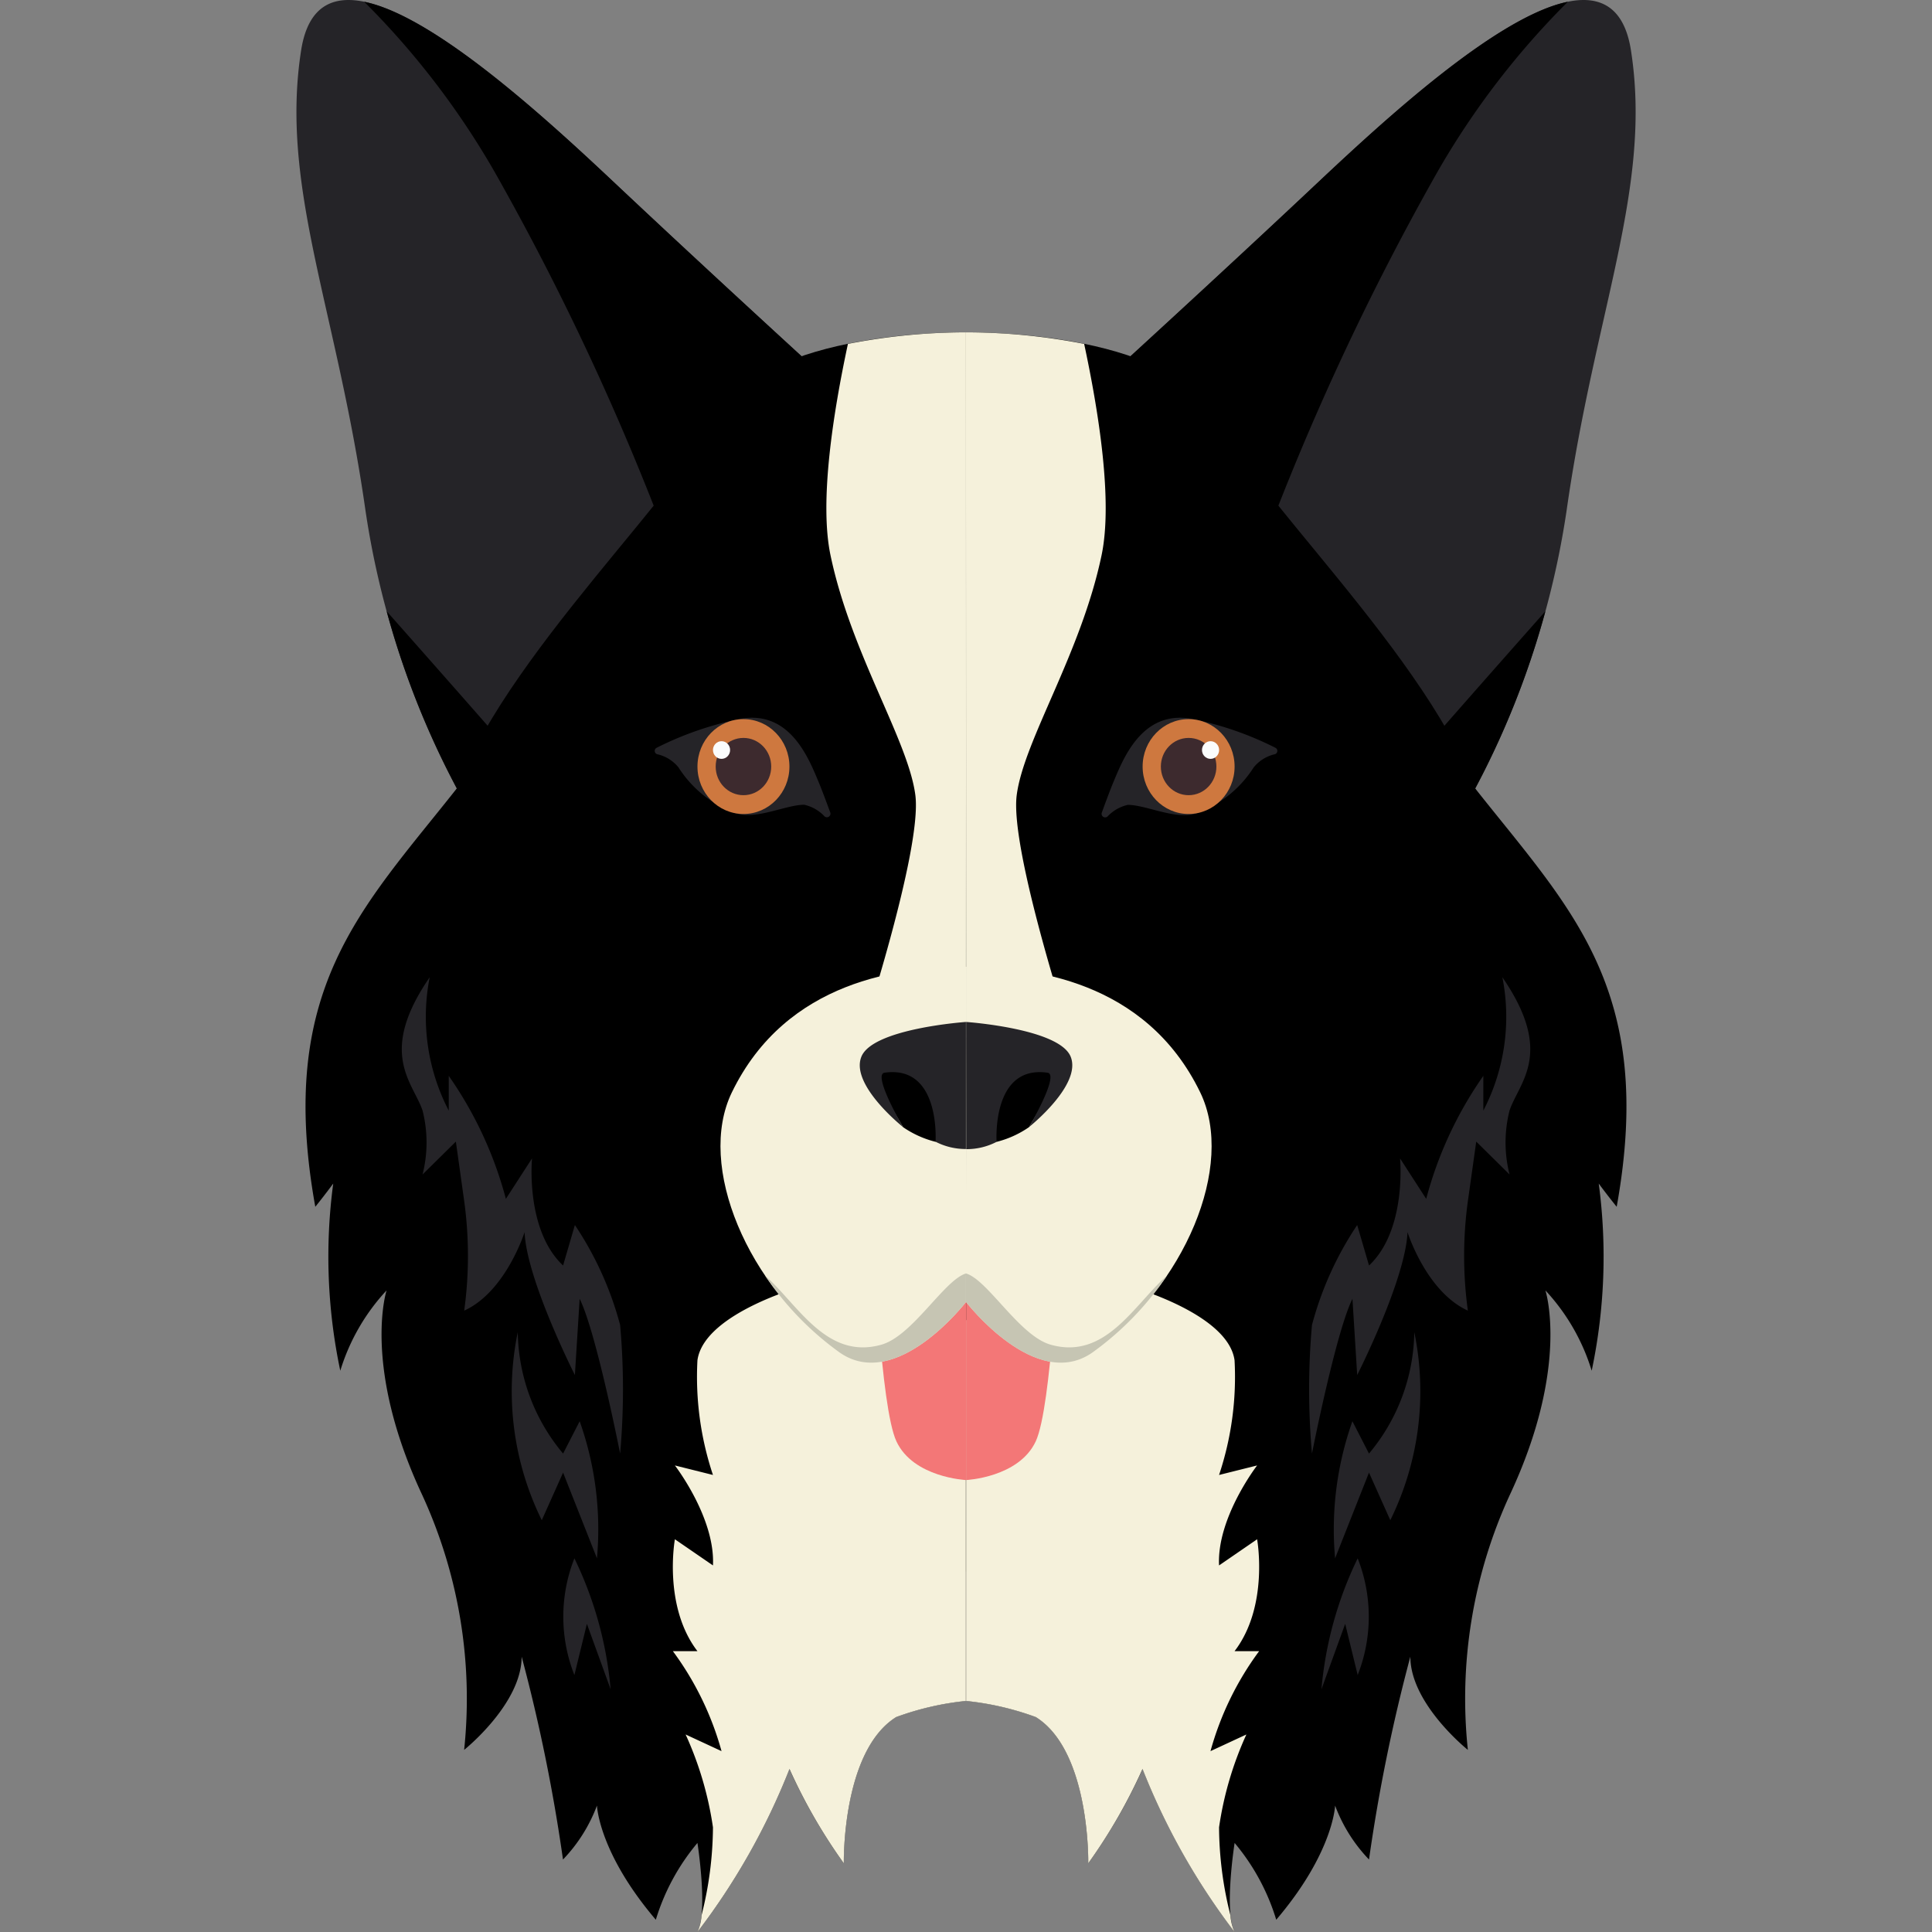<?xml version="1.0" encoding="utf-8"?>

<!-- Uploaded to: SVG Repo, www.svgrepo.com, Generator: SVG Repo Mixer Tools -->
<svg width="800px" height="800px" viewBox="-14.73 0 96.001 96.001" xmlns="http://www.w3.org/2000/svg">

<rect x="-14.73" y="0" width="96.001" height="96.001" fill="#808080" stroke="none"/>

<g transform="translate(-46.209 -605.861)">

<path d="M72.708,624.842s-5.683-5.181-10.651-9.857-14.549-13.429-15.614-6.628,1.774,12.883,3.194,22.854A42.809,42.809,0,0,0,56.09,648.28Z" fill="#252428"/>

<path d="M56.09,614.461a130.874,130.874,0,0,1,9.387,20.58l7.231-10.2s-5.683-5.181-10.651-9.857c-3.4-3.2-8.968-8.316-12.481-9.036A40.1,40.1,0,0,1,56.09,614.461Z"/>

<path d="M50.693,636.235a42.265,42.265,0,0,0,5.4,12.045l2.31-3.257C56.831,643.184,53.811,639.755,50.693,636.235Z"/>

<path d="M79.485,622.375s-10.122-.183-12.444,4.289S54.9,640.118,53.6,647.038s-3.076,12.378-1.124,17.19,10.953,7.991,15.945,14.475,11.056,5.241,11.056,5.241Z"/>

<path d="M61.142,695.58s.078,2.33,2.925,5.673a10.816,10.816,0,0,1,2.068-3.816s.536,3.408,0,4.425a33.672,33.672,0,0,0,4.572-8.1,26.907,26.907,0,0,0,2.7,4.683s-.109-5.572,2.6-7.267a14.165,14.165,0,0,1,3.464-.8V656.5l-25.3-11.454c-4.719,5.976-8.977,9.957-7.025,20.78,0,0,.4-.49.891-1.154a27.422,27.422,0,0,0,.351,9.3,10.235,10.235,0,0,1,2.3-3.991s-1.234,3.768,1.783,10.191a24.214,24.214,0,0,1,2.071,12.641s2.858-2.281,2.858-4.632a85.286,85.286,0,0,1,2.054,10.08A7.8,7.8,0,0,0,61.142,695.58Z"/>

<path d="M73.409,698.449s-.109-5.572,2.6-7.267a14.165,14.165,0,0,1,3.464-.8V671.464l-7.838-1.774s-5.165,1.359-5.5,3.762a15.385,15.385,0,0,0,.771,5.7l-1.892-.473s2.009,2.6,1.892,4.968l-1.892-1.3s-.6,3.313,1.121,5.56H64.914a15.089,15.089,0,0,1,2.418,4.968l-1.785-.828a16.938,16.938,0,0,1,1.359,4.614,18.118,18.118,0,0,1-.569,4.379,2.377,2.377,0,0,1-.2.821,33.653,33.653,0,0,0,4.572-8.1A26.907,26.907,0,0,0,73.409,698.449Z" fill="#f5f1db"/>

<path d="M72.184,644.787c-.508-1.215-1.474-3.79-4.114-3.165a16.367,16.367,0,0,0-3.97,1.4.173.173,0,0,0,.037.317,1.881,1.881,0,0,1,1.056.655,5.693,5.693,0,0,0,2.81,2.27c1.039.36,2.525-.416,3.439-.415a1.975,1.975,0,0,1,1.01.579.178.178,0,0,0,.281-.2C72.548,645.726,72.315,645.1,72.184,644.787Z" fill="#252428"/>

<ellipse cx="2.285" cy="2.357" rx="2.285" ry="2.357" transform="translate(66.136 641.594)" fill="#ce783f"/>

<ellipse cx="1.38" cy="1.423" rx="1.38" ry="1.423" transform="translate(67.041 642.528)" fill="#3d2a2e"/>

<ellipse cx="0.426" cy="0.439" rx="0.426" ry="0.439" transform="translate(66.906 642.691)" fill="#fbfcfc"/>

<path d="M74.9,667.5s.32,8.266,1.123,9.984c.843,1.8,3.458,1.92,3.458,1.92V667.5Z" fill="#f37777"/>

<path d="M79.478,653.9c-3.184,0-8.917.638-11.634,6.243-1.767,3.645.775,9.653,5.336,12.906,2.833,2.022,6.305-2.5,6.305-2.5Z" fill="#f5f1db"/>

<path d="M73.18,673.051c2.833,2.022,6.305-2.5,6.305-2.5v-1.413c-1.08.311-2.655,3.1-4.209,3.54-2.734.775-4.156-2.006-5.773-3.424A15,15,0,0,0,73.18,673.051Z" fill="#c6c5b3"/>

<path d="M79.477,657.415l.007-35.04a30.634,30.634,0,0,0-5.872.575c-.74,3.449-1.423,7.83-.867,10.492,1.023,4.9,3.865,9.2,4.218,11.932S74.2,657.557,74.2,657.557Z" fill="#f5f1db"/>

<path d="M76.351,661.868a4.947,4.947,0,0,0,1.615.729l1.065-1.074-.8-3.331-3.331.192v1Z"/>

<path d="M79.477,656.642s-4.619.319-5.194,1.722,2.068,3.5,2.068,3.5-1.531-2.612-.919-2.7c2.795-.4,2.534,3.429,2.534,3.429a3.244,3.244,0,0,0,1.511.362Z" fill="#252428"/>

<path d="M52.831,655.614" fill="#ffffff"/>

<path d="M52.831,654.421a10.116,10.116,0,0,0,.946,6.626V659.32a19.25,19.25,0,0,1,2.839,6.112l1.3-2.011s-.347,3.549,1.542,5.323l.587-2.011a16.533,16.533,0,0,1,2.248,4.968,36,36,0,0,1,0,6.388s-1.187-6.033-2.011-7.689l-.237,3.786s-2.4-4.732-2.5-7.1c0,0-.928,2.957-3,3.9a19.943,19.943,0,0,0,0-5.442l-.414-2.957-1.656,1.635a6.452,6.452,0,0,0,0-3.181C52,659.636,50.228,658.2,52.831,654.421Z" fill="#252428"/>

<path d="M57.207,672.056a9.586,9.586,0,0,0,2.252,6.033l.824-1.606a16.047,16.047,0,0,1,.859,6.811l-1.683-4.259L58.4,681.4A14.51,14.51,0,0,1,57.207,672.056Z" fill="#252428"/>

<path d="M61.821,689.8a18.607,18.607,0,0,0-1.8-6.506,7.9,7.9,0,0,0,0,5.8l.621-2.543Z" fill="#252428"/>

<path d="M86.254,624.842s5.683-5.181,10.651-9.857,14.55-13.429,15.615-6.628-1.775,12.883-3.194,22.854a42.818,42.818,0,0,1-6.454,17.069Z" fill="#252428"/>

<path d="M102.872,614.461a130.967,130.967,0,0,0-9.387,20.58l-7.231-10.2s5.683-5.181,10.651-9.857c3.4-3.2,8.969-8.316,12.481-9.036A40.13,40.13,0,0,0,102.872,614.461Z"/>

<path d="M108.269,636.235a42.233,42.233,0,0,1-5.4,12.045l-2.309-3.257C102.132,643.184,105.151,639.755,108.269,636.235Z"/>

<path d="M79.477,622.375s10.122-.183,12.444,4.289,12.139,13.454,13.441,20.374,3.077,12.378,1.125,17.19S95.533,672.219,90.541,678.7s-11.056,5.241-11.056,5.241Z"/>

<path d="M97.82,695.58s-.077,2.33-2.925,5.673a10.8,10.8,0,0,0-2.068-3.816s-.536,3.408,0,4.425a33.689,33.689,0,0,1-4.571-8.1,26.907,26.907,0,0,1-2.7,4.683s.108-5.572-2.605-7.267a14.155,14.155,0,0,0-3.464-.8V656.5l25.3-11.454c4.718,5.976,8.977,9.957,7.025,20.78,0,0-.4-.49-.892-1.154a27.419,27.419,0,0,1-.35,9.3,10.244,10.244,0,0,0-2.3-3.991s1.234,3.768-1.782,10.191a24.2,24.2,0,0,0-2.071,12.641s-2.858-2.281-2.858-4.632a85.056,85.056,0,0,0-2.054,10.08A7.811,7.811,0,0,1,97.82,695.58Z"/>

<path d="M85.554,698.449s.108-5.572-2.605-7.267a14.155,14.155,0,0,0-3.464-.8V671.464l7.839-1.774s5.164,1.359,5.5,3.762a15.37,15.37,0,0,1-.77,5.7l1.891-.473s-2.008,2.6-1.891,4.968l1.891-1.3s.6,3.313-1.121,5.56h1.221a15.074,15.074,0,0,0-2.417,4.968l1.784-.828a16.913,16.913,0,0,0-1.358,4.614,18.069,18.069,0,0,0,.568,4.379,2.377,2.377,0,0,0,.2.821,33.67,33.67,0,0,1-4.571-8.1A26.907,26.907,0,0,1,85.554,698.449Z" fill="#f5f1db"/>

<path d="M86.778,644.787c.508-1.215,1.475-3.79,4.115-3.165a16.336,16.336,0,0,1,3.969,1.4.173.173,0,0,1-.037.317A1.882,1.882,0,0,0,93.77,644a5.7,5.7,0,0,1-2.81,2.27c-1.04.36-2.526-.416-3.44-.415a1.979,1.979,0,0,0-1.01.579.177.177,0,0,1-.28-.2C86.414,645.726,86.648,645.1,86.778,644.787Z" fill="#252428"/>

<ellipse cx="2.285" cy="2.357" rx="2.285" ry="2.357" transform="translate(88.256 641.594)" fill="#ce783f"/>

<ellipse cx="1.38" cy="1.423" rx="1.38" ry="1.423" transform="translate(89.162 642.528)" fill="#3d2a2e"/>

<ellipse cx="0.426" cy="0.439" rx="0.426" ry="0.439" transform="translate(91.205 642.691)" fill="#fbfcfc"/>

<path d="M84.067,667.5s-.321,8.266-1.123,9.984c-.844,1.8-3.459,1.92-3.459,1.92V667.5Z" fill="#f37777"/>

<path d="M79.485,653.9c3.183,0,8.917.638,11.634,6.243,1.767,3.645-.776,9.653-5.336,12.906-2.834,2.022-6.306-2.5-6.306-2.5Z" fill="#f5f1db"/>

<path d="M85.783,673.051c-2.834,2.022-6.306-2.5-6.306-2.5v-1.413c1.08.311,2.654,3.1,4.208,3.54,2.735.775,4.156-2.006,5.774-3.424A15.013,15.013,0,0,1,85.783,673.051Z" fill="#c6c5b3"/>

<path d="M79.485,657.415l-.007-35.04a30.636,30.636,0,0,1,5.873.575c.739,3.449,1.422,7.83.867,10.492-1.023,4.9-3.865,9.2-4.219,11.932s2.762,12.183,2.762,12.183Z" fill="#f5f1db"/>

<path d="M82.612,661.868A4.947,4.947,0,0,1,81,662.6l-1.064-1.074.8-3.331,3.331.192v1Z"/>

<path d="M79.485,656.642s4.62.319,5.194,1.722-2.067,3.5-2.067,3.5,1.531-2.612.919-2.7C80.736,658.766,81,662.6,81,662.6a3.239,3.239,0,0,1-1.511.362Z" fill="#252428"/>

<path d="M106.132,655.614" fill="#ffffff"/>

<path d="M106.132,654.421a10.116,10.116,0,0,1-.946,6.626V659.32a19.226,19.226,0,0,0-2.839,6.112l-1.3-2.011s.347,3.549-1.541,5.323l-.588-2.011a16.541,16.541,0,0,0-2.247,4.968,36,36,0,0,0,0,6.388s1.187-6.033,2.011-7.689l.236,3.786s2.4-4.732,2.5-7.1c0,0,.927,2.957,3,3.9a19.943,19.943,0,0,1,0-5.442l.415-2.957,1.656,1.635a6.452,6.452,0,0,1,0-3.181C106.96,659.636,108.734,658.2,106.132,654.421Z" fill="#252428"/>

<path d="M101.755,672.056a9.589,9.589,0,0,1-2.251,6.033l-.824-1.606a16.058,16.058,0,0,0-.86,6.811l1.684-4.259,1.059,2.366A14.506,14.506,0,0,0,101.755,672.056Z" fill="#252428"/>

<path d="M97.142,689.8a18.582,18.582,0,0,1,1.8-6.506,7.9,7.9,0,0,1,0,5.8l-.621-2.543Z" fill="#252428"/>

</g>

</svg>